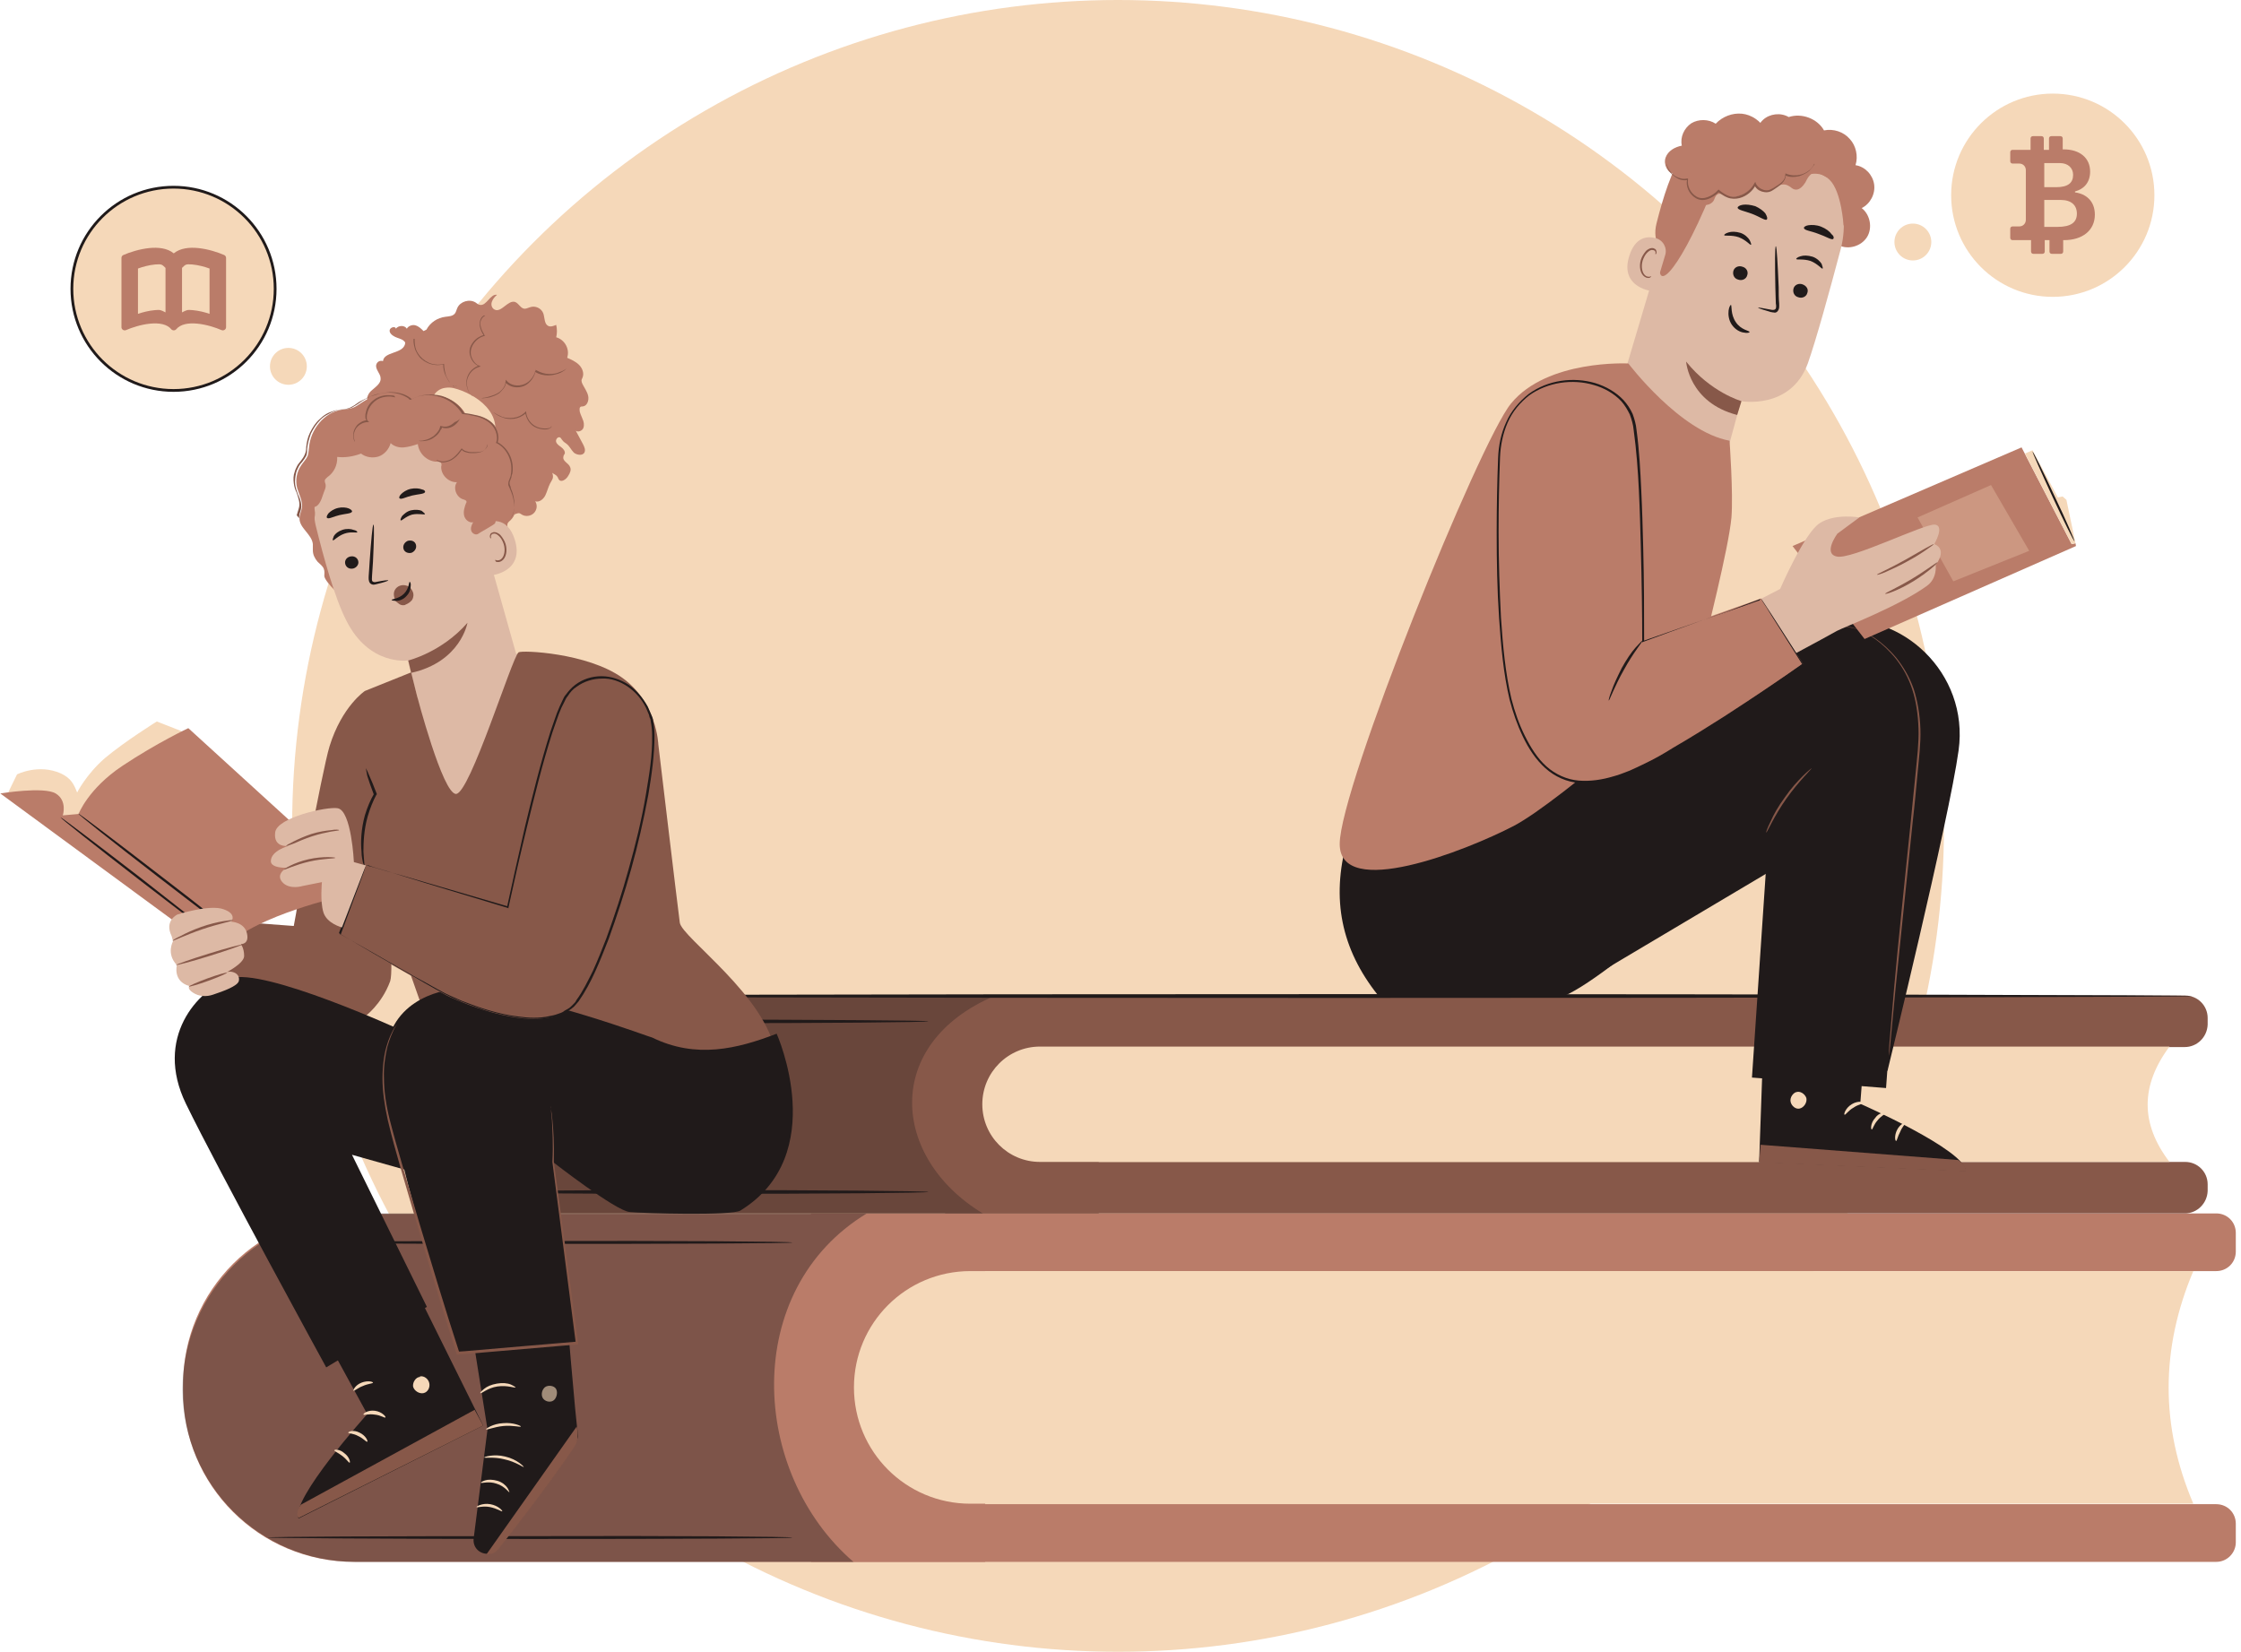 <svg width="407" height="300" viewBox="0 0 407 300" fill="none" xmlns="http://www.w3.org/2000/svg">
<circle cx="203.058" cy="150" r="150" fill="#F5D8B9"/>
<path d="M178.923 283.67H64.272C47.114 283.67 33.248 269.818 33.248 252.676V251.464C33.248 234.322 47.114 220.47 64.272 220.47H178.923V283.67Z" fill="#BA7C69"/>
<path d="M402.504 230.858H147.292V220.383H402.504C404.498 220.383 406.057 221.941 406.057 223.932V227.309C406.057 229.3 404.498 230.858 402.504 230.858Z" fill="#BA7C69"/>
<path d="M402.504 283.67H147.292V273.194H402.504C404.498 273.194 406.057 274.753 406.057 276.744V280.12C406.057 282.025 404.498 283.67 402.504 283.67Z" fill="#BA7C69"/>
<path d="M398.344 273.107H176.236C164.537 273.107 155.091 263.671 155.091 251.983C155.091 240.295 164.537 230.858 176.236 230.858H398.344C392.365 244.97 392.365 259.082 398.344 273.107Z" fill="#F5D8B9"/>
<g opacity="0.4">
<path d="M155.004 283.67H64.532C47.2 283.67 33.161 269.644 33.161 252.329C33.161 234.668 47.46 220.383 65.138 220.383H157.431C134.553 234.235 136.199 267.48 155.004 283.67Z" fill="#201A1A"/>
</g>
<path d="M143.912 279.254C143.912 279.428 122.594 279.514 96.25 279.514C69.905 279.514 48.587 279.341 48.587 279.254C48.587 279.081 69.905 278.995 96.25 278.995C122.508 278.908 143.912 279.081 143.912 279.254Z" fill="#201A1A"/>
<path d="M143.912 225.664C143.912 225.837 122.594 225.923 96.25 225.923C69.905 225.923 48.587 225.75 48.587 225.664C48.587 225.49 69.905 225.404 96.25 225.404C122.508 225.317 143.912 225.49 143.912 225.664Z" fill="#201A1A"/>
<path d="M199.548 220.383H90.27C79.351 220.383 70.512 211.552 70.512 200.644C70.512 189.735 79.351 180.904 90.27 180.904H199.548V220.383Z" fill="#875849"/>
<path d="M396.785 190.168H171.644V180.817H396.872C399.125 180.817 400.945 182.635 400.945 184.886V186.099C400.858 188.349 399.038 190.168 396.785 190.168Z" fill="#875849"/>
<path d="M396.785 220.382H171.644V211.032H396.872C399.125 211.032 400.945 212.85 400.945 215.101V216.313C400.858 218.564 399.038 220.382 396.785 220.382Z" fill="#875849"/>
<path d="M394.012 211.032H188.889C183.083 211.032 178.403 206.357 178.403 200.557C178.403 194.756 183.083 190.081 188.889 190.081H394.012C388.726 197.18 388.726 204.106 394.012 211.032Z" fill="#F5D8B9"/>
<g opacity="0.3">
<path d="M178.49 220.383H90.097C79.264 220.383 70.512 211.639 70.512 200.817C70.512 189.822 79.438 180.904 90.443 180.904H180.569C160.291 189.562 161.764 210.254 178.49 220.383Z" fill="#201A1A"/>
</g>
<path d="M168.611 216.487C168.611 216.66 149.719 216.833 126.407 216.833C103.096 216.833 84.204 216.66 84.204 216.487C84.204 216.314 103.096 216.141 126.407 216.141C149.632 216.141 168.611 216.314 168.611 216.487Z" fill="#201A1A"/>
<path d="M168.611 185.493C168.611 185.666 149.719 185.839 126.407 185.839C103.096 185.839 84.204 185.666 84.204 185.493C84.204 185.32 103.096 185.146 126.407 185.146C149.632 185.233 168.611 185.32 168.611 185.493Z" fill="#201A1A"/>
<path d="M398.172 180.904C398.172 181.077 328.844 181.25 243.225 181.25C157.605 181.25 88.277 181.077 88.277 180.904C88.277 180.731 157.605 180.558 243.225 180.558C328.758 180.558 398.172 180.731 398.172 180.904Z" fill="#201A1A"/>
<path d="M339.416 180.125L337.856 200.47C337.856 200.47 356.921 208.868 357.008 212.677L319.484 211.032L320.611 179.259L339.416 180.125Z" fill="#201A1A"/>
<path d="M326.33 198.305C325.637 198.478 325.03 199.344 325.204 200.123C325.377 200.902 326.157 201.508 326.85 201.335C327.63 201.162 328.237 200.21 328.063 199.431C327.804 198.651 326.85 198.045 326.157 198.392" fill="#F5D8B9"/>
<path d="M319.484 211.118L319.744 207.915L355.621 210.685C355.621 210.685 357.268 211.551 357.008 212.763L319.484 211.118Z" fill="#875849"/>
<path d="M338.463 200.296C338.463 200.47 337.509 200.556 336.643 201.162C335.69 201.682 335.17 202.547 334.996 202.461C334.823 202.374 335.17 201.249 336.296 200.556C337.423 199.863 338.549 200.123 338.463 200.296Z" fill="#F5D8B9"/>
<path d="M342.363 202.201C342.363 202.374 341.583 202.721 340.976 203.5C340.283 204.279 340.11 205.145 339.936 205.145C339.763 205.145 339.676 204.019 340.543 203.067C341.236 202.028 342.363 202.028 342.363 202.201Z" fill="#F5D8B9"/>
<path d="M344.356 207.223C344.183 207.223 344.009 206.27 344.529 205.231C345.049 204.192 345.916 203.846 346.002 203.933C346.089 204.106 345.483 204.625 345.136 205.491C344.616 206.443 344.529 207.223 344.356 207.223Z" fill="#F5D8B9"/>
<path d="M338.376 195.622C338.289 195.795 337.422 195.535 336.383 195.535C335.343 195.535 334.563 195.882 334.389 195.709C334.303 195.535 335.083 194.843 336.296 194.843C337.596 194.843 338.462 195.449 338.376 195.622Z" fill="#F5D8B9"/>
<path d="M333.696 112.942C344.962 111.038 357.701 122.033 355.708 136.318C353.975 148.871 342.795 194.497 342.795 194.497L324.684 185.753L329.797 129.046L333.696 112.942Z" fill="#201A1A"/>
<path d="M286.12 179.26L321.824 158.049L322.517 147.833L286.12 179.26Z" fill="#201A1A"/>
<path d="M284.041 180.904C293.66 176.748 321.218 150.689 321.218 150.689L318.184 195.709L342.536 197.613C342.536 197.613 346.002 148.438 347.909 136.837C349.729 125.236 343.229 113.202 333.523 114.068C323.731 114.933 247.037 144.109 246.517 146.014L244.611 152.854C241.751 163.243 243.571 172.333 250.243 180.731" fill="#201A1A"/>
<path d="M333.523 113.722C333.523 113.722 333.61 113.722 333.783 113.722C333.957 113.722 334.13 113.722 334.477 113.722C335.083 113.722 335.95 113.808 336.99 114.155C339.07 114.761 341.929 116.492 344.443 119.522C345.656 121.081 346.782 122.899 347.562 125.15C348.256 127.314 348.689 129.825 348.776 132.422C348.862 135.019 348.516 137.703 348.256 140.474C347.996 143.244 347.736 146.188 347.389 149.131C346.176 160.992 345.049 171.641 344.269 179.433C343.923 183.329 343.576 186.445 343.403 188.61C343.316 189.649 343.229 190.514 343.143 191.121C343.143 191.38 343.056 191.64 343.056 191.727C343.056 191.553 343.056 191.38 343.056 191.034C343.056 190.428 343.143 189.562 343.229 188.523C343.403 186.359 343.663 183.242 344.009 179.346C344.703 171.554 345.829 160.819 347.042 149.045C347.302 146.101 347.649 143.157 347.909 140.387C348.169 137.617 348.516 134.933 348.429 132.336C348.342 129.738 347.996 127.314 347.302 125.236C346.609 123.072 345.569 121.254 344.356 119.695C341.929 116.665 339.156 114.934 337.163 114.241C334.737 113.549 333.523 113.808 333.523 113.722Z" fill="#875849"/>
<path d="M329.016 139.521C329.103 139.608 326.763 141.772 324.424 145.062C322.17 148.266 320.87 151.296 320.784 151.209C320.697 151.209 320.957 150.43 321.564 149.218C322.084 148.006 322.95 146.448 324.164 144.803C325.29 143.158 326.503 141.859 327.457 140.907C328.323 140.041 329.016 139.521 329.016 139.521Z" fill="#875849"/>
<path d="M333.956 44.547C335.689 45.413 338.029 44.721 339.069 43.076C340.109 41.431 339.675 39.007 338.116 37.794C339.675 37.015 340.629 35.197 340.369 33.466C340.109 31.734 338.722 30.262 336.989 30.003C337.509 28.358 337.076 26.453 335.949 25.241C334.822 23.942 333.003 23.336 331.269 23.683C330.056 21.518 327.196 20.479 324.857 21.259C323.383 20.393 321.39 20.652 320.177 21.778C318.964 22.903 318.617 24.895 319.31 26.453" fill="#BA7C69"/>
<path d="M322.691 24.721L323.557 24.98C331.876 27.924 336.556 36.668 334.303 45.239C332.223 53.117 329.797 61.861 328.323 66.017C325.204 74.502 316.191 72.857 316.191 72.857L313.331 83.332L292.793 75.367L304.059 37.447C306.312 28.357 313.591 22.123 322.691 24.721Z" fill="#DDB9A5"/>
<path d="M316.278 72.857C316.278 72.857 310.732 71.298 306.226 65.671C306.226 65.671 306.746 73.116 315.498 75.367L316.278 72.857Z" fill="#875849"/>
<path d="M328.237 53.204C328.064 53.897 327.284 54.243 326.59 53.983C325.897 53.81 325.551 53.118 325.724 52.425C325.897 51.732 326.677 51.386 327.37 51.646C328.064 51.906 328.497 52.512 328.237 53.204Z" fill="#201A1A"/>
<path d="M331.01 48.789C330.837 48.875 330.143 47.923 328.844 47.403C327.544 46.971 326.33 47.23 326.244 47.057C326.157 46.971 326.417 46.711 327.024 46.538C327.544 46.364 328.324 46.364 329.19 46.624C329.97 46.884 330.577 47.49 330.837 47.923C331.01 48.442 331.097 48.702 331.01 48.789Z" fill="#201A1A"/>
<path d="M317.318 50.001C317.145 50.694 316.365 51.04 315.672 50.78C314.978 50.607 314.632 49.914 314.805 49.222C314.978 48.529 315.758 48.183 316.451 48.443C317.145 48.616 317.578 49.308 317.318 50.001Z" fill="#201A1A"/>
<path d="M318.011 44.461C317.837 44.547 317.144 43.595 315.758 43.075C314.458 42.642 313.245 42.902 313.158 42.729C313.071 42.642 313.331 42.383 313.938 42.209C314.458 42.036 315.238 42.036 316.104 42.296C316.884 42.556 317.491 43.162 317.751 43.595C318.011 44.114 318.097 44.461 318.011 44.461Z" fill="#201A1A"/>
<path d="M319.311 55.888C319.311 55.801 320.177 55.975 321.564 56.234C321.91 56.321 322.257 56.321 322.43 56.148C322.604 55.975 322.604 55.542 322.517 55.109C322.517 54.157 322.43 53.204 322.43 52.165C322.344 48.01 322.344 44.72 322.517 44.72C322.69 44.72 322.864 48.096 323.037 52.165C323.037 53.204 323.037 54.157 323.124 55.109C323.124 55.542 323.21 56.061 322.864 56.494C322.69 56.754 322.344 56.84 322.17 56.754C321.91 56.754 321.737 56.667 321.564 56.667C320.09 56.234 319.311 55.975 319.311 55.888Z" fill="#201A1A"/>
<path d="M320.87 39.872C320.61 40.131 319.57 39.352 318.184 38.833C316.797 38.313 315.584 38.14 315.584 37.707C315.584 37.534 315.931 37.274 316.537 37.188C317.144 37.101 317.924 37.188 318.79 37.447C319.57 37.794 320.264 38.313 320.61 38.746C320.957 39.352 321.044 39.698 320.87 39.872Z" fill="#201A1A"/>
<path d="M332.917 43.421C332.57 43.594 331.53 42.902 330.23 42.469C328.93 41.949 327.717 41.863 327.63 41.43C327.544 41.257 327.89 40.997 328.41 40.91C329.017 40.824 329.884 40.824 330.75 41.17C331.617 41.516 332.31 42.036 332.657 42.555C333.09 42.902 333.09 43.248 332.917 43.421Z" fill="#201A1A"/>
<path d="M334.823 40.997C334.823 40.997 334.476 34.85 332.31 32.686C329.71 30.089 327.197 33.032 324.51 31.128C321.824 29.223 319.311 26.712 315.498 28.011C311.251 29.396 312.205 31.647 310.645 35.37C304.405 50.434 300.072 53.81 301.805 46.278C301.979 45.413 299.986 44.027 300.852 40.564C301.979 36.062 303.625 30.695 305.705 28.011C307.438 25.673 309.518 24.461 312.898 23.336C318.184 21.691 323.99 23.595 327.803 25.413C331.616 27.318 337.596 34.417 334.823 40.997Z" fill="#BA7C69"/>
<path d="M302.412 46.365C302.845 45.066 302.065 43.595 300.679 43.248C299.032 42.815 296.953 43.162 295.913 46.452C294.006 52.339 300.332 53.031 300.419 52.858C300.506 52.685 301.719 48.789 302.412 46.365Z" fill="#DDB9A5"/>
<path d="M299.899 50.174C299.899 50.174 299.812 50.174 299.552 50.261C299.379 50.261 299.032 50.261 298.772 50.001C298.252 49.568 297.992 48.443 298.339 47.317C298.512 46.798 298.772 46.279 299.119 45.932C299.466 45.586 299.812 45.326 300.159 45.413C300.506 45.413 300.679 45.672 300.679 45.846C300.679 46.019 300.592 46.105 300.679 46.192C300.679 46.192 300.852 46.105 300.852 45.846C300.852 45.759 300.852 45.586 300.766 45.413C300.679 45.239 300.506 45.153 300.246 45.066C299.812 44.98 299.206 45.239 298.859 45.672C298.512 46.105 298.166 46.625 297.992 47.231C297.646 48.443 297.906 49.742 298.686 50.261C299.032 50.521 299.466 50.521 299.639 50.434C299.812 50.347 299.899 50.174 299.899 50.174Z" fill="#875849"/>
<path d="M306.572 35.024C307.178 35.803 307.785 36.582 308.652 37.015C309.518 37.448 310.732 37.275 311.251 36.409C311.425 36.063 311.511 35.543 311.945 35.283C312.378 35.024 312.985 35.37 313.418 35.543C315.065 36.322 317.664 35.11 318.704 33.639C318.878 34.418 319.831 34.937 320.611 34.764C321.391 34.591 321.737 34.418 322.431 33.985C323.124 33.552 324.077 33.292 324.77 33.725C325.204 33.898 325.464 34.331 325.984 34.418C326.764 34.591 327.457 33.812 327.89 33.119C328.237 32.426 328.67 31.561 329.45 31.388C330.23 31.215 330.923 31.734 331.53 32.08C332.223 32.426 333.176 32.6 333.61 31.994C333.87 31.647 333.783 31.215 333.696 30.868C333.263 29.137 331.53 27.751 329.71 27.838C329.797 25.674 328.497 23.596 326.59 22.643C324.684 21.691 322.171 22.124 320.611 23.509C319.744 21.951 318.098 20.825 316.364 20.652C314.631 20.479 312.811 21.172 311.598 22.47C310.298 21.605 308.478 21.605 307.178 22.384C305.879 23.25 305.099 24.894 305.445 26.453C304.145 26.712 302.932 27.405 302.499 28.617C302.066 29.829 302.845 31.474 304.059 31.561C303.279 32.34 303.192 33.725 303.885 34.591C304.579 35.457 306.052 35.543 306.919 34.937" fill="#BA7C69"/>
<path d="M329.537 29.743C329.537 29.743 329.537 29.743 329.537 29.83C329.537 29.916 329.45 30.003 329.364 30.09C329.19 30.349 328.93 30.695 328.584 31.042C328.15 31.388 327.544 31.734 326.764 31.994C325.984 32.167 325.031 32.254 324.164 31.821L324.337 31.734C324.337 32.34 324.077 32.86 323.644 33.293C323.211 33.726 322.691 34.072 322.171 34.418C321.911 34.591 321.651 34.765 321.304 34.851C320.958 34.938 320.611 34.938 320.264 34.851C319.571 34.678 318.878 34.245 318.618 33.553H318.878C318.358 34.678 317.231 35.63 315.931 35.977C315.238 36.15 314.458 36.15 313.765 35.89C313.072 35.63 312.552 35.197 312.032 34.851H312.205C311.599 35.457 310.905 35.89 310.212 36.15C309.432 36.41 308.652 36.41 307.959 35.977C306.659 35.197 306.139 33.726 306.399 32.6L306.486 32.687C305.706 32.86 304.926 32.6 304.406 32.254C303.886 31.908 303.452 31.475 303.193 31.128C302.933 30.782 302.846 30.436 302.759 30.176C302.759 29.916 302.673 29.83 302.759 29.83C302.759 29.83 302.759 30.349 303.279 31.042C303.539 31.388 303.886 31.821 304.406 32.081C304.926 32.34 305.619 32.6 306.399 32.427H306.572V32.6C306.399 33.639 306.919 35.024 308.132 35.717C308.739 36.063 309.432 36.063 310.125 35.803C310.819 35.544 311.512 35.111 312.032 34.505L312.118 34.418L312.205 34.505C312.725 34.938 313.245 35.284 313.852 35.544C314.458 35.803 315.152 35.803 315.845 35.544C317.058 35.197 318.098 34.332 318.618 33.293L318.791 33.033L318.878 33.293C319.138 33.899 319.745 34.332 320.351 34.505C320.698 34.591 320.958 34.591 321.304 34.505C321.564 34.418 321.824 34.245 322.171 34.072C322.691 33.726 323.211 33.466 323.644 33.033C324.077 32.6 324.251 32.167 324.251 31.648V31.475L324.424 31.561C325.291 31.908 326.244 31.908 326.937 31.734C327.717 31.561 328.237 31.215 328.67 30.869C329.277 30.349 329.45 29.743 329.537 29.743Z" fill="#875849"/>
<path d="M317.751 60.304C317.751 60.044 316.191 59.958 315.238 58.486C314.284 57.101 314.544 55.456 314.371 55.369C314.284 55.369 314.024 55.715 313.938 56.408C313.851 57.101 313.938 58.14 314.544 59.005C315.151 59.871 316.017 60.304 316.624 60.391C317.404 60.564 317.751 60.391 317.751 60.304Z" fill="#201A1A"/>
<path d="M295.74 66.018C295.74 66.018 281.007 65.238 274.421 73.29C268.615 80.389 243.311 143.07 243.311 153.286C243.311 163.502 266.102 154.585 274.941 149.996C283.781 145.321 308.479 123.071 308.479 123.071C308.479 123.071 308.912 120.387 309.345 118.05C309.778 115.712 313.938 99.696 314.458 93.982C314.805 89.566 314.111 80.043 314.111 80.043C305.099 78.398 295.74 66.018 295.74 66.018Z" fill="#BA7C69"/>
<path d="M377.027 99.176L376.94 98.657L376.247 98.83L367.147 81.255L325.551 99.176L338.636 116.058L377.027 99.176Z" fill="#BA7C69"/>
<g opacity="0.3">
<path d="M354.754 105.583L348.255 93.982L361.6 88.095L368.533 100.042L354.754 105.583Z" fill="#F5D8B9"/>
</g>
<path d="M315.758 110.864L323.297 106.968C323.297 106.968 327.717 96.752 330.49 95.02C333.263 93.202 337.683 93.981 337.683 93.981L333.696 96.925C333.696 96.925 331.01 100.561 333.61 101.081C336.209 101.687 349.468 95.107 351.375 95.28C353.281 95.453 351.288 98.83 351.288 98.83C351.288 98.83 353.801 99.522 351.548 102.639C351.548 102.639 351.895 105.063 349.902 106.448C344.875 110.085 334.736 113.98 333.61 114.586C332.136 115.452 320.004 121.945 320.004 121.945L315.758 110.864Z" fill="#DDB9A5"/>
<path d="M351.201 98.829C351.201 98.916 350.682 99.262 349.815 99.868C348.948 100.474 347.735 101.253 346.262 102.033C344.875 102.812 343.489 103.418 342.536 103.851C341.582 104.284 340.889 104.457 340.889 104.37C340.802 104.284 343.229 103.245 346.002 101.686C348.862 100.041 351.115 98.743 351.201 98.829Z" fill="#875849"/>
<path d="M351.895 102.12C351.982 102.206 350.162 103.938 347.476 105.583C344.789 107.228 342.449 108.007 342.363 107.834C342.276 107.747 344.616 106.708 347.216 105.15C349.815 103.591 351.809 102.033 351.895 102.12Z" fill="#875849"/>
<path d="M367.754 82.38L369.14 81.774L373.733 90.345L374.6 90.172L375.293 90.778L376.94 98.657L376.247 98.83L367.754 82.38Z" fill="#F5D8B9"/>
<path d="M376.766 98.31C376.679 98.397 374.86 94.76 372.78 90.258C370.7 85.757 369.053 82.034 369.14 82.034C369.227 81.947 371.047 85.583 373.126 90.085C375.293 94.587 376.853 98.31 376.766 98.31Z" fill="#201A1A"/>
<path d="M319.831 108.699L298.339 116.318C298.339 116.318 298.426 87.575 296.779 77.013C294.96 65.931 272.601 64.978 272.168 83.506C272.168 85.324 270.955 117.011 275.028 129.304C279.188 141.598 285.254 143.676 294.093 140.819C302.932 138.049 327.457 120.56 327.457 120.56L319.831 108.699Z" fill="#BA7C69"/>
<path d="M319.831 108.699C319.831 108.699 320.004 108.959 320.351 109.479C320.697 109.998 321.217 110.777 321.824 111.73C323.124 113.721 325.03 116.751 327.543 120.647L327.63 120.733L327.543 120.82C323.73 123.504 318.964 126.794 313.331 130.517C310.471 132.335 307.438 134.239 304.145 136.231C302.499 137.183 300.766 138.135 298.946 139.088C298.079 139.607 297.126 139.953 296.173 140.386C295.219 140.733 294.266 141.165 293.226 141.425C291.233 142.031 288.98 142.377 286.813 142.204C284.56 142.031 282.394 141.079 280.661 139.52C278.927 137.962 277.627 135.971 276.588 133.806C275.548 131.642 274.768 129.391 274.161 127.054C273.035 122.292 272.601 117.27 272.255 112.249C271.908 107.141 271.821 101.947 271.821 96.665C271.821 92.077 271.908 87.575 272.081 83.16C272.168 80.909 272.601 78.744 273.554 76.666C274.421 74.675 275.894 72.944 277.627 71.558C281.181 68.961 285.773 68.442 289.673 69.567C291.666 70.173 293.486 71.212 294.873 72.684C295.566 73.463 296.086 74.242 296.519 75.195C296.866 76.147 297.126 77.099 297.213 78.052C297.732 81.861 297.906 85.497 298.079 89.047C298.252 92.596 298.339 95.973 298.426 99.176C298.599 105.669 298.599 111.47 298.599 116.491L298.426 116.405C305.272 113.981 310.645 112.162 314.371 110.864C316.191 110.258 317.578 109.738 318.531 109.392C318.964 109.219 319.311 109.132 319.571 109.046C319.657 108.786 319.831 108.699 319.831 108.699C319.831 108.699 319.744 108.786 319.484 108.873C319.224 108.959 318.877 109.132 318.357 109.305C317.404 109.652 316.018 110.171 314.198 110.864C310.558 112.162 305.185 114.067 298.426 116.578L298.252 116.664V116.491C298.252 111.47 298.166 105.669 297.992 99.176C297.906 95.973 297.819 92.596 297.646 89.047C297.473 85.497 297.213 81.861 296.693 78.052C296.606 77.099 296.346 76.234 295.999 75.281C295.566 74.415 295.133 73.636 294.439 72.857C293.14 71.472 291.32 70.433 289.413 69.913C285.6 68.788 281.094 69.394 277.714 71.818C276.068 73.117 274.681 74.762 273.814 76.753C272.948 78.744 272.515 80.909 272.428 83.073C272.255 87.488 272.168 91.99 272.168 96.579C272.168 101.86 272.341 107.055 272.601 112.162C272.948 117.27 273.381 122.205 274.508 126.967C275.114 129.305 275.894 131.555 276.934 133.633C277.974 135.711 279.187 137.702 280.834 139.174C282.48 140.646 284.56 141.598 286.727 141.771C288.893 141.945 291.06 141.598 293.053 140.992C294.093 140.733 295.046 140.3 295.999 139.953C296.953 139.52 297.906 139.088 298.772 138.655C300.592 137.789 302.239 136.837 303.885 135.798C307.178 133.893 310.211 131.988 313.071 130.17C318.704 126.534 323.557 123.244 327.37 120.56V120.733C324.944 116.838 323.037 113.894 321.737 111.816C321.131 110.777 320.611 109.998 320.264 109.479C319.917 108.959 319.831 108.699 319.831 108.699Z" fill="#201A1A"/>
<path d="M292.187 127.227C292.1 127.227 292.273 126.534 292.707 125.408C293.053 124.37 293.747 122.898 294.526 121.339C295.393 119.781 296.26 118.482 297.04 117.617C297.82 116.751 298.34 116.231 298.34 116.318C298.426 116.405 296.606 118.569 294.96 121.599C293.227 124.629 292.273 127.313 292.187 127.227Z" fill="#201A1A"/>
<path d="M77.445 59.871C78.138 58.573 79.438 57.707 80.911 57.534C81.517 57.447 82.124 57.447 82.557 57.014C82.817 56.755 82.904 56.235 83.077 55.889C83.597 54.764 85.244 54.244 86.37 54.937C86.63 55.11 86.89 55.37 87.15 55.37C88.364 55.629 89.057 53.292 90.27 53.551C89.837 53.898 89.49 54.331 89.317 54.85C89.144 55.37 89.317 55.976 89.837 56.235C91.05 56.841 92.263 54.417 93.563 54.85C94.256 55.11 94.603 56.149 95.383 56.062C95.643 56.062 95.903 55.889 96.25 55.802C97.203 55.456 98.329 55.976 98.676 56.928C98.936 57.707 98.849 58.833 99.543 59.179C99.976 59.439 100.583 59.179 101.016 59.006C101.189 59.785 101.189 60.564 101.016 61.257C102.576 61.69 103.529 63.421 103.009 64.98C103.789 65.326 104.569 65.672 105.176 66.278C105.782 66.884 106.129 67.837 105.782 68.616C105.695 68.789 105.609 68.962 105.609 69.135C105.609 69.308 105.695 69.568 105.782 69.741C106.129 70.434 106.649 71.126 106.822 71.906C106.995 72.685 106.649 73.724 105.869 73.81C105.695 73.81 105.436 73.81 105.349 73.983C105.262 74.07 105.262 74.243 105.262 74.416C105.262 75.022 105.609 75.542 105.782 76.061C106.042 76.581 106.129 77.187 105.955 77.706C105.782 78.226 105.002 78.572 104.569 78.226C105.002 79.005 105.436 79.871 105.869 80.65C106.129 81.169 106.389 81.689 106.129 82.208C105.782 82.814 104.742 82.641 104.222 82.208C103.702 81.689 103.442 80.996 102.836 80.563C102.576 80.39 102.316 80.217 102.142 79.957C101.969 79.784 101.882 79.524 101.709 79.438C101.276 79.264 100.843 79.871 101.016 80.303C101.189 80.736 101.622 80.996 101.969 81.256C102.316 81.515 102.662 81.948 102.576 82.381C102.489 82.554 102.316 82.728 102.316 82.987C102.142 83.766 103.269 84.113 103.529 84.805C103.789 85.325 103.529 85.931 103.182 86.45C102.836 87.056 101.969 87.662 101.536 87.143C101.363 86.97 101.363 86.71 101.189 86.537C101.016 86.277 100.756 86.191 100.496 86.017C99.889 85.671 99.369 85.152 99.023 84.546C99.803 85.065 100.583 85.844 100.409 86.797C100.323 87.143 100.063 87.489 99.889 87.835C99.543 88.528 99.369 89.307 99.023 90C98.676 90.692 97.896 91.299 97.203 91.039C97.636 91.731 97.549 92.597 96.943 93.203C96.423 93.723 95.47 93.896 94.776 93.463C94.603 93.376 94.43 93.203 94.256 93.203C93.996 93.203 93.823 93.29 93.563 93.376C92.35 93.982 90.79 93.723 89.663 92.857C89.837 92.684 90.097 92.597 90.27 92.424C88.883 92.597 87.497 92.77 86.197 92.337C84.897 91.905 83.857 90.606 84.117 89.221C84.204 88.615 84.551 88.009 84.204 87.489C83.944 87.143 83.511 87.143 83.077 87.056C81.344 86.883 79.698 86.797 77.964 86.623C77.098 86.537 76.231 86.45 75.625 86.017C74.931 85.498 74.671 84.459 75.191 83.853C74.671 83.247 73.891 82.728 73.112 82.554C72.245 82.295 71.292 82.295 70.338 82.121C69.472 81.862 68.519 81.342 68.345 80.39C68.172 79.438 69.212 78.485 69.992 78.918C69.472 77.62 67.045 78.139 66.525 76.84C66.092 75.801 67.305 74.849 67.825 73.81C67.565 73.464 67.132 73.291 66.872 73.031C66.352 72.338 66.959 71.299 67.652 70.78C68.345 70.174 69.212 69.568 69.125 68.702C69.125 67.837 68.085 67.057 68.345 66.192C68.519 65.672 69.038 65.412 69.558 65.585C69.732 63.854 73.025 64.287 73.545 62.555C73.545 62.382 73.632 62.296 73.545 62.122C73.458 62.036 73.371 61.949 73.285 61.863C72.852 61.516 72.245 61.43 71.725 61.17C71.205 60.91 70.685 60.477 70.772 59.958C70.858 59.439 71.812 59.179 71.898 59.698C72.332 59.092 73.458 59.006 73.891 59.698C74.151 59.179 74.931 58.919 75.451 59.092C76.058 59.265 76.491 59.698 76.924 60.131" fill="#BA7C69"/>
<path d="M89.317 75.282C88.191 73.204 86.024 71.819 83.858 70.953C82.904 70.607 81.951 70.261 80.911 70.434C79.958 70.52 78.918 71.213 78.658 72.165L79.265 73.724C79.785 76.321 82.385 77.879 83.944 79.957C84.638 80.909 85.331 82.035 86.458 82.121C87.064 82.208 87.671 81.948 88.191 81.602C90.184 80.303 90.444 77.36 89.317 75.282Z" fill="#F5D8B9"/>
<path d="M92.957 86.883C93.823 84.545 92.697 81.688 90.53 80.476C91.137 79.004 90.27 77.36 88.971 76.494C87.671 75.628 86.111 75.368 84.551 75.195C82.731 71.992 78.225 70.78 75.018 72.598C72.419 70.52 68.519 71.299 65.832 73.031C65.139 73.464 64.532 73.983 63.753 74.156C63.146 74.329 62.626 74.329 62.019 74.416C58.813 74.935 56.386 78.052 56.127 81.255C56.04 81.775 56.04 82.294 55.867 82.814C55.607 83.42 55.087 83.939 54.74 84.459C53.873 85.671 53.613 87.229 53.96 88.614C54.307 89.826 55 90.952 54.827 92.251C54.74 92.857 54.393 93.463 54.393 94.069C54.307 95.887 56.647 97.012 56.82 98.83C56.82 99.177 56.82 99.61 56.82 99.956C56.82 100.735 57.166 101.428 57.686 102.034C58.12 102.467 58.64 102.813 58.813 103.332C58.986 103.765 58.9 104.198 58.9 104.631C58.986 105.67 62.366 108.96 63.406 109.219L89.751 101.514C91.657 100.475 92.697 98.224 92.264 96.147C92.177 95.8 92.09 95.454 92.177 95.108C92.264 94.848 92.524 94.675 92.784 94.415C94.17 93.03 93.737 90.606 92.957 88.788C92.87 88.528 92.697 88.268 92.697 88.008C92.61 87.662 92.784 87.316 92.957 86.883Z" fill="#BA7C69"/>
<path d="M85.418 89.221C84.118 84.546 79.525 80.13 74.239 79.264C70.859 78.745 68.606 79.351 67.046 79.697C63.493 80.303 61.24 82.901 61.24 82.901C59.853 83.68 56.04 90.173 57.34 95.454C58.813 101.428 60.807 108.614 62.886 112.683C67.046 120.994 74.066 119.955 74.066 119.955L75.799 126.622L78.918 154.759L98.504 119.349L93.737 118.743L85.418 89.221Z" fill="#DDB9A5"/>
<path d="M74.932 107.401C74.758 106.968 74.412 106.622 74.065 106.449C73.285 106.103 72.418 106.276 71.899 106.882C71.379 107.488 71.465 108.267 71.812 109.133C72.332 109.566 72.678 109.999 73.372 109.912C73.458 109.912 73.545 109.912 73.632 109.825C74.065 109.652 74.498 109.393 74.845 108.96C75.105 108.527 75.192 107.921 74.932 107.401Z" fill="#875849"/>
<path d="M62.713 102.467C62.886 103.073 63.493 103.419 64.186 103.246C64.793 103.073 65.226 102.467 65.053 101.861C64.88 101.255 64.273 100.909 63.58 101.082C62.886 101.255 62.54 101.861 62.713 102.467Z" fill="#201A1A"/>
<path d="M60.46 98.138C60.633 98.225 61.326 97.359 62.54 96.926C63.753 96.493 64.793 96.839 64.879 96.666C64.966 96.58 64.706 96.32 64.186 96.233C63.753 96.06 62.973 95.974 62.193 96.233C61.413 96.493 60.893 96.926 60.633 97.359C60.46 97.792 60.373 98.051 60.46 98.138Z" fill="#201A1A"/>
<path d="M70.512 105.411C70.512 105.324 69.732 105.411 68.432 105.67C68.085 105.757 67.825 105.757 67.652 105.584C67.479 105.411 67.566 104.978 67.566 104.631C67.652 103.766 67.652 102.9 67.739 102.034C67.912 98.311 67.999 95.281 67.825 95.281C67.652 95.281 67.392 98.311 67.132 102.034C67.046 102.986 67.046 103.852 66.959 104.631C66.959 104.978 66.872 105.497 67.219 105.93C67.392 106.103 67.652 106.19 67.825 106.19C68.085 106.19 68.259 106.103 68.345 106.103C69.819 105.757 70.512 105.497 70.512 105.411Z" fill="#201A1A"/>
<path d="M74.152 119.955C74.152 119.955 80.219 118.483 84.898 113.115C84.898 113.115 83.685 120.214 74.672 122.206L74.152 119.955Z" fill="#875849"/>
<path d="M59.42 94.069C59.68 94.329 60.546 93.809 61.673 93.549C62.799 93.29 63.753 93.29 63.926 92.943C64.013 92.77 63.753 92.51 63.319 92.337C62.886 92.164 62.106 92.078 61.413 92.251C60.633 92.424 60.026 92.857 59.68 93.203C59.333 93.636 59.246 93.982 59.42 94.069Z" fill="#201A1A"/>
<path d="M75.538 98.917C75.711 99.523 75.365 100.129 74.758 100.389C74.151 100.562 73.458 100.302 73.285 99.696C73.112 99.09 73.458 98.484 74.065 98.225C74.758 98.051 75.365 98.311 75.538 98.917Z" fill="#201A1A"/>
<path d="M77.185 93.376C77.098 93.549 76.058 93.203 74.845 93.462C73.632 93.809 72.938 94.674 72.765 94.501C72.678 94.415 72.765 94.155 73.025 93.722C73.371 93.376 73.891 92.856 74.671 92.683C75.451 92.51 76.145 92.597 76.578 92.77C77.011 93.116 77.185 93.289 77.185 93.376Z" fill="#201A1A"/>
<path d="M77.184 89.394C77.011 89.74 75.971 89.74 74.845 90C73.718 90.26 72.852 90.779 72.591 90.519C72.418 90.433 72.505 90.086 72.852 89.74C73.198 89.394 73.805 88.961 74.585 88.788C75.365 88.615 76.145 88.701 76.578 88.874C77.098 88.961 77.271 89.221 77.184 89.394Z" fill="#201A1A"/>
<path d="M86.631 97.965C86.457 97.272 86.718 95.541 87.324 95.281C88.971 94.502 92.09 93.636 93.477 97.965C95.383 103.939 89.057 104.631 88.971 104.458C88.884 104.285 87.324 100.216 86.631 97.965Z" fill="#DDB9A5"/>
<path d="M89.924 101.687C89.924 101.687 90.011 101.687 90.271 101.774C90.444 101.774 90.791 101.774 91.05 101.514C91.57 101.081 91.831 99.956 91.484 98.83C91.311 98.311 91.05 97.791 90.704 97.445C90.357 97.099 90.011 96.839 89.664 96.926C89.317 96.926 89.144 97.186 89.144 97.445C89.144 97.618 89.231 97.705 89.144 97.791C89.144 97.791 88.971 97.705 88.971 97.445C88.971 97.359 88.971 97.186 89.057 97.012C89.144 96.839 89.317 96.753 89.577 96.666C90.011 96.579 90.617 96.839 90.964 97.272C91.311 97.705 91.657 98.224 91.831 98.83C92.177 100.042 91.917 101.341 91.137 101.861C90.791 102.12 90.357 102.12 90.097 102.034C89.924 101.861 89.924 101.687 89.924 101.687Z" fill="#875849"/>
<path d="M56.126 95.887C57.08 94.761 57.513 93.463 56.993 92.077C57.86 92.077 58.38 90.779 58.64 89.913C58.9 89.047 59.333 88.528 59.073 87.749C58.986 87.575 58.986 87.402 58.986 87.229C59.073 86.969 59.333 86.796 59.506 86.623C60.633 85.844 61.326 84.459 61.239 82.987C62.713 83.16 64.186 82.9 65.572 82.381C66.439 83.073 67.739 83.247 68.779 82.9C69.819 82.554 70.685 81.515 70.945 80.476C71.552 81.082 72.505 81.342 73.372 81.255C74.238 81.169 75.105 80.909 75.885 80.649C76.058 82.381 77.618 83.853 79.351 83.853C79.611 83.853 79.871 83.853 80.044 84.026C80.218 84.199 80.218 84.459 80.131 84.718C80.044 86.277 81.518 87.662 82.991 87.575C82.211 88.614 82.904 90.346 84.118 90.692C84.377 90.779 84.724 90.865 84.724 91.125C84.724 91.212 84.724 91.298 84.637 91.385C84.377 92.077 84.118 92.857 84.291 93.636C84.464 94.415 85.244 95.021 85.937 94.848C85.677 95.281 85.417 95.887 85.591 96.406C85.764 96.926 86.457 97.272 86.891 96.926C87.064 96.752 89.837 95.281 89.924 95.021C90.877 92.164 88.017 90.346 86.891 87.575C85.851 84.805 83.944 82.381 81.778 80.303C80.824 79.437 79.871 78.658 78.745 78.052C77.445 77.359 76.058 77.013 74.672 76.667C72.852 76.234 71.032 75.715 69.125 75.888C65.659 76.147 62.713 78.312 60.113 80.649C59.16 81.515 58.206 82.468 57.513 83.593C56.646 84.892 56.213 86.45 55.866 88.008C55.433 90.259 55.173 92.597 55.606 94.761" fill="#BA7C69"/>
<path d="M54.307 94.156C54.307 94.156 54.307 93.896 54.394 93.376C54.48 93.117 54.567 92.857 54.654 92.511C54.74 92.164 54.74 91.731 54.654 91.299C54.567 90.866 54.394 90.346 54.133 89.827C53.96 89.307 53.7 88.701 53.614 88.009C53.527 87.316 53.614 86.623 53.787 85.844C53.873 85.498 54.047 85.152 54.22 84.805C54.394 84.459 54.654 84.113 54.913 83.853C55.173 83.507 55.433 83.16 55.607 82.814C55.78 82.381 55.78 81.948 55.78 81.515C55.867 80.563 56.127 79.697 56.473 78.745C56.907 77.879 57.427 77.013 58.206 76.234C58.553 75.888 58.986 75.542 59.506 75.282C59.94 75.022 60.46 74.763 60.98 74.589C61.24 74.503 61.5 74.416 61.846 74.416C62.106 74.416 62.366 74.33 62.713 74.33C63.233 74.243 63.839 74.156 64.273 73.81C64.793 73.55 65.226 73.204 65.746 72.858C66.266 72.511 66.786 72.252 67.306 71.992C67.826 71.732 68.432 71.559 69.039 71.473C69.646 71.299 70.252 71.299 70.859 71.213C72.072 71.213 73.459 71.473 74.499 72.252C74.585 72.338 74.672 72.425 74.845 72.511H74.758C76.405 71.559 78.485 71.473 80.218 71.906C81.951 72.425 83.511 73.55 84.378 75.109L84.291 75.022C85.158 75.109 85.938 75.282 86.718 75.455C87.498 75.628 88.277 75.975 88.884 76.407C89.491 76.84 90.011 77.533 90.271 78.225C90.531 78.918 90.617 79.697 90.357 80.39V80.303C91.484 80.909 92.264 81.862 92.697 82.901C93.13 83.939 93.217 85.065 93.044 86.017C92.957 86.277 92.87 86.537 92.87 86.71C92.784 86.97 92.697 87.143 92.61 87.403C92.524 87.662 92.524 87.835 92.61 88.095C92.697 88.268 92.784 88.528 92.784 88.701C93.13 89.48 93.304 90.26 93.39 90.952C93.477 91.645 93.477 92.337 93.304 92.857C93.13 93.376 92.957 93.809 92.697 94.156C92.437 94.415 92.177 94.588 92.09 94.761C92.004 94.935 91.917 95.021 91.917 95.021C91.917 95.021 91.917 94.935 92.09 94.761C92.177 94.588 92.437 94.415 92.697 94.156C92.957 93.896 93.13 93.463 93.304 92.943C93.477 92.424 93.477 91.731 93.304 91.039C93.217 90.346 92.957 89.567 92.61 88.788C92.524 88.615 92.437 88.355 92.35 88.182C92.264 87.922 92.35 87.749 92.35 87.489C92.437 87.229 92.524 87.056 92.61 86.796C92.697 86.537 92.784 86.364 92.784 86.104C92.957 85.152 92.87 84.026 92.437 82.987C92.004 81.948 91.224 80.996 90.184 80.477H90.097V80.39C90.357 79.784 90.271 79.005 90.011 78.312C89.751 77.62 89.231 77.013 88.624 76.581C88.017 76.148 87.237 75.801 86.457 75.628C85.678 75.455 84.898 75.282 84.031 75.195H83.944C83.078 73.724 81.605 72.598 79.871 72.079C78.138 71.559 76.145 71.646 74.585 72.598H74.499H74.412C74.325 72.511 74.239 72.425 74.152 72.338C73.112 71.646 71.899 71.299 70.599 71.299C69.992 71.299 69.386 71.386 68.779 71.559C68.172 71.732 67.652 71.906 67.046 72.079C66.526 72.338 66.006 72.598 65.486 72.858C64.966 73.118 64.533 73.55 64.013 73.81C63.753 73.983 63.493 74.07 63.233 74.156C62.973 74.243 62.626 74.33 62.366 74.33C62.106 74.33 61.846 74.416 61.5 74.416C61.24 74.503 60.98 74.503 60.72 74.589C60.2 74.763 59.68 74.936 59.246 75.195C58.813 75.455 58.38 75.801 58.033 76.148C57.253 76.84 56.733 77.706 56.3 78.572C55.867 79.438 55.693 80.39 55.607 81.256C55.607 81.689 55.52 82.208 55.347 82.554C55.173 82.987 54.913 83.334 54.654 83.68C54.394 84.026 54.133 84.286 53.96 84.632C53.787 84.978 53.614 85.325 53.527 85.671C53.267 86.364 53.267 87.056 53.354 87.749C53.44 88.442 53.614 88.961 53.873 89.48C54.047 90 54.22 90.519 54.307 90.952C54.394 91.385 54.394 91.818 54.307 92.164C54.22 92.511 54.133 92.77 54.047 93.03C53.96 93.29 53.96 93.463 53.873 93.549C54.307 94.069 54.307 94.156 54.307 94.156Z" fill="#875849"/>
<path d="M71.812 72.165C71.812 72.165 71.639 72.165 71.292 72.079C70.946 71.992 70.426 71.992 69.906 72.079C69.299 72.165 68.606 72.425 67.999 72.944C67.393 73.464 66.873 74.243 66.699 75.109C66.613 75.368 66.613 75.628 66.613 75.888C66.613 76.147 66.699 76.407 66.873 76.494L67.046 76.667H66.786C66.093 76.667 65.4 77.013 64.966 77.446C64.533 77.879 64.36 78.398 64.273 78.831C64.186 79.264 64.273 79.611 64.36 79.87C64.446 80.13 64.446 80.217 64.446 80.217C64.446 80.217 64.446 80.217 64.36 80.13C64.36 80.043 64.273 79.957 64.273 79.87C64.186 79.611 64.1 79.264 64.186 78.745C64.186 78.312 64.446 77.706 64.88 77.186C65.313 76.754 66.006 76.321 66.786 76.321L66.699 76.494C66.439 76.321 66.353 75.974 66.353 75.715C66.353 75.455 66.353 75.195 66.439 74.936C66.613 73.983 67.133 73.204 67.826 72.684C68.433 72.165 69.213 71.905 69.819 71.819C70.426 71.732 70.946 71.819 71.292 71.819C71.466 71.819 71.552 71.905 71.639 71.905C71.726 72.165 71.812 72.165 71.812 72.165Z" fill="#875849"/>
<path d="M83.598 75.975C83.598 75.975 83.598 76.061 83.425 76.234C83.338 76.407 83.165 76.667 82.905 76.927C82.645 77.187 82.298 77.446 81.865 77.62C81.431 77.793 80.825 77.879 80.218 77.62L80.305 77.533C80.305 77.62 80.218 77.706 80.218 77.793C80.218 77.879 80.132 77.966 80.045 78.052C79.785 78.659 79.352 79.091 78.832 79.438C78.398 79.784 77.878 79.957 77.445 80.044C77.012 80.13 76.665 80.13 76.405 80.13C76.145 80.13 76.059 80.044 76.059 80.044C76.059 80.044 76.579 80.13 77.359 79.871C77.792 79.784 78.225 79.524 78.658 79.264C79.092 78.918 79.525 78.485 79.785 77.966C79.785 77.879 79.872 77.793 79.872 77.706C79.872 77.62 79.958 77.533 79.958 77.446V77.36H80.045C80.565 77.533 81.085 77.533 81.518 77.36C81.951 77.187 82.298 76.927 82.558 76.667C83.338 76.407 83.598 75.975 83.598 75.975Z" fill="#875849"/>
<path d="M88.451 80.564C88.451 80.564 88.451 80.564 88.451 80.65C88.451 80.737 88.451 80.823 88.451 80.996C88.364 81.256 88.104 81.689 87.671 81.949C87.237 82.208 86.544 82.295 85.937 82.295C85.591 82.295 85.244 82.295 84.897 82.208C84.551 82.122 84.118 82.035 83.858 81.689L83.771 81.602H83.944C83.511 82.208 83.078 82.814 82.471 83.247C81.951 83.68 81.344 83.853 80.825 83.94C80.305 84.026 79.871 83.94 79.611 83.767C79.438 83.68 79.351 83.68 79.351 83.594C79.265 83.594 79.265 83.507 79.265 83.507C79.265 83.507 79.438 83.594 79.698 83.68C79.958 83.767 80.391 83.853 80.825 83.767C81.344 83.68 81.864 83.507 82.384 83.074C82.904 82.641 83.338 82.122 83.771 81.516L83.858 81.429L83.944 81.516C83.944 81.516 83.944 81.602 84.031 81.602C84.291 81.862 84.638 81.949 84.984 82.035C85.331 82.122 85.677 82.122 86.024 82.122C86.717 82.122 87.324 82.122 87.757 81.862C88.191 81.602 88.451 81.256 88.537 80.996C88.451 80.737 88.451 80.564 88.451 80.564Z" fill="#875849"/>
<path d="M88.191 57.274C88.191 57.274 88.104 57.274 87.931 57.448C87.757 57.534 87.584 57.707 87.411 58.054C87.238 58.4 87.151 58.833 87.324 59.352C87.411 59.872 87.757 60.391 88.017 60.911L88.104 60.997H88.017C87.324 61.17 86.631 61.603 86.111 62.296C85.591 62.988 85.331 63.854 85.591 64.72C85.851 65.499 86.371 66.192 87.064 66.451L87.324 66.538L87.064 66.625C86.111 66.884 85.418 67.577 85.071 68.356C84.724 69.049 84.725 69.828 84.898 70.434C85.071 71.04 85.331 71.473 85.504 71.646C85.678 71.906 85.851 71.992 85.851 71.992C85.851 71.992 85.851 71.992 85.764 71.906C85.678 71.819 85.591 71.733 85.504 71.646C85.244 71.386 84.984 70.953 84.811 70.347C84.638 69.741 84.638 68.962 84.984 68.183C85.331 67.404 86.024 66.711 87.064 66.365V66.538C86.284 66.278 85.678 65.586 85.418 64.72C85.244 64.287 85.244 63.768 85.331 63.335C85.418 62.902 85.678 62.469 85.938 62.123C86.458 61.43 87.238 60.997 87.931 60.824L87.844 60.911C87.498 60.391 87.238 59.785 87.151 59.266C87.064 58.746 87.151 58.227 87.324 57.88C87.498 57.534 87.757 57.361 87.931 57.274C88.017 57.361 88.104 57.274 88.191 57.274Z" fill="#875849"/>
<path d="M102.923 66.884C102.923 66.884 102.923 66.884 102.836 66.97C102.75 67.057 102.663 67.144 102.576 67.23C102.316 67.403 101.97 67.663 101.45 67.836C100.93 68.009 100.236 68.182 99.543 68.182C98.763 68.182 97.897 68.009 97.117 67.49L97.29 67.403C97.03 68.442 96.337 69.568 95.21 70.087C93.997 70.607 92.524 70.347 91.744 69.394L91.917 69.308C91.917 69.741 91.744 70.174 91.484 70.52C91.224 70.866 90.964 71.126 90.704 71.386C90.097 71.819 89.491 71.992 88.971 72.165C88.451 72.251 88.017 72.338 87.757 72.338C87.498 72.338 87.324 72.338 87.324 72.338C87.324 72.338 87.498 72.338 87.757 72.251C88.017 72.251 88.451 72.165 88.971 71.992C89.491 71.819 90.097 71.645 90.704 71.213C91.224 70.78 91.831 70.087 91.831 69.221V68.962L92.004 69.135C92.697 70.001 94.084 70.26 95.297 69.741C96.424 69.221 97.03 68.182 97.29 67.23V67.144L97.377 67.23C98.157 67.663 98.937 67.923 99.716 67.923C100.496 67.923 101.103 67.836 101.623 67.576C102.49 67.317 102.923 66.884 102.923 66.884Z" fill="#875849"/>
<path d="M100.15 77.36C100.15 77.36 100.15 77.446 100.15 77.533C100.15 77.619 99.976 77.706 99.89 77.793C99.543 77.966 99.11 78.052 98.503 77.966C97.897 77.879 97.203 77.706 96.597 77.186C95.99 76.667 95.557 75.888 95.383 74.936L95.557 75.022C94.863 75.628 94.083 75.974 93.303 76.061C92.524 76.148 91.83 76.061 91.224 75.801C90.704 75.628 90.27 75.368 90.01 75.195C89.751 75.022 89.577 74.849 89.577 74.849C89.577 74.849 90.184 75.282 91.224 75.715C91.744 75.888 92.437 75.974 93.217 75.888C93.997 75.801 94.777 75.455 95.383 74.849L95.557 74.676V74.849C95.643 75.715 96.077 76.494 96.683 77.013C97.29 77.533 97.897 77.706 98.503 77.793C99.11 77.879 99.543 77.793 99.89 77.706C100.063 77.619 100.15 77.36 100.15 77.36Z" fill="#875849"/>
<path d="M75.279 61.517C75.365 61.517 75.192 62.296 75.539 63.421C75.712 63.941 76.145 64.633 76.752 65.153C77.359 65.672 78.139 66.105 79.092 66.192C79.612 66.278 80.132 66.192 80.565 66.105H80.652V66.192C80.652 66.884 80.825 67.577 80.998 68.183C81.258 68.789 81.518 69.222 81.778 69.568C81.952 69.741 82.038 69.915 82.212 70.001C82.385 70.088 82.472 70.174 82.645 70.174C82.731 70.174 82.818 70.088 82.905 70.001C82.905 70.088 82.818 70.174 82.645 70.174C82.472 70.261 82.298 70.174 82.212 70.001C82.038 69.915 81.952 69.741 81.778 69.568C81.432 69.222 81.172 68.702 80.912 68.183C80.652 67.577 80.478 66.884 80.478 66.105L80.565 66.192C80.045 66.278 79.525 66.365 79.005 66.278C78.052 66.192 77.185 65.759 76.579 65.239C75.972 64.72 75.625 64.027 75.365 63.421C75.192 62.815 75.106 62.296 75.106 61.95C75.106 61.776 75.106 61.603 75.106 61.517C75.192 61.603 75.279 61.517 75.279 61.517Z" fill="#875849"/>
<path d="M74.412 105.67C74.239 105.67 74.326 106.882 73.372 107.834C72.419 108.787 71.119 108.787 71.119 108.96C71.119 109.046 71.466 109.133 71.986 109.133C72.506 109.133 73.286 108.873 73.806 108.267C74.412 107.661 74.585 106.969 74.585 106.449C74.672 106.016 74.499 105.67 74.412 105.67Z" fill="#201A1A"/>
<path d="M123.461 167.571C122.941 163.589 119.561 135.192 119.561 135.192C119.561 135.192 119.301 127.573 112.975 123.071C106.649 118.57 94.776 118.05 94.17 118.483C92.956 119.522 85.33 144.196 82.817 144.196C80.391 144.196 75.711 126.275 75.711 126.275L74.671 122.119L66.265 125.496C66.265 125.496 62.106 128.266 59.852 135.538C58.466 140.04 53.353 168.177 53.353 168.177L40.527 167.225V178.567L66.265 184.627C66.265 184.627 69.298 182.463 70.858 178.22C71.205 177.181 71.118 173.372 70.772 168.351C71.465 169.043 71.898 169.39 71.898 169.39L77.618 185.666C102.662 191.726 129.18 199.345 140.879 191.466C139.319 180.991 123.807 170.255 123.461 167.571Z" fill="#875849"/>
<path d="M66.439 139.521C66.439 139.521 66.699 139.953 67.045 140.819C67.392 141.598 67.912 142.81 68.432 144.196V144.282L68.345 144.369C67.739 145.494 67.219 146.793 66.785 148.265C66.092 150.689 66.005 153.026 66.005 154.671C66.092 156.316 66.266 157.355 66.179 157.355C66.179 157.355 66.092 157.095 65.919 156.663C65.832 156.23 65.659 155.537 65.659 154.671C65.486 153.026 65.572 150.602 66.266 148.092C66.699 146.62 67.305 145.235 67.912 144.196V144.369C67.392 142.984 66.959 141.771 66.699 140.906C66.525 139.953 66.439 139.521 66.439 139.521Z" fill="#201A1A"/>
<path d="M32.901 132.769L28.481 131.037C28.481 131.037 22.762 134.587 19.035 137.703C15.656 140.647 14.009 143.937 14.009 143.937C13.403 142.379 12.883 141.34 11.063 140.474C6.99 138.656 3.09 140.647 3.09 140.647L1.53 143.85L9.936 150.17L20.335 155.019L28.135 154.499L42.953 148.093L32.901 132.769Z" fill="#F5D8B9"/>
<path d="M31.168 166.966L0.058 144.11C0.058 144.11 7.944 142.811 10.11 144.11C12.277 145.409 11.41 148.092 11.41 148.092L14.27 147.833C14.27 147.833 16.003 143.244 22.242 139.089C28.482 134.933 34.202 132.249 34.202 132.249L60.979 156.663L62.279 162.724C62.279 162.724 46.594 166.273 41.394 171.641L31.168 166.966Z" fill="#BA7C69"/>
<path d="M43.041 170.083C42.955 170.169 36.455 165.235 28.482 159.088C20.51 152.941 14.097 147.833 14.184 147.746C14.27 147.66 20.77 152.594 28.742 158.741C36.802 164.888 43.128 169.996 43.041 170.083Z" fill="#201A1A"/>
<path d="M39.834 170.775C39.747 170.862 33.248 165.927 25.275 159.78C17.303 153.633 10.89 148.525 10.976 148.439C11.063 148.352 17.563 153.287 25.535 159.434C33.508 165.667 39.921 170.689 39.834 170.775Z" fill="#201A1A"/>
<path d="M56.906 238.91L66.698 256.831C66.698 256.831 52.746 272.329 54.219 275.792L87.757 258.909L73.631 230.426L56.906 238.91Z" fill="#201A1A"/>
<path d="M76.231 249.992C77.011 249.819 77.791 250.425 77.964 251.204C78.138 251.983 77.704 252.849 76.924 253.022C76.145 253.195 75.191 252.589 75.018 251.81C74.931 251.031 75.538 250.078 76.318 250.078" fill="#F5D8B9"/>
<path d="M87.757 258.91L86.197 256.053L54.653 273.281C54.653 273.281 53.526 274.753 54.22 275.705L87.757 258.91Z" fill="#875849"/>
<path d="M66.005 256.918C66.092 257.092 66.958 256.745 67.998 256.918C69.125 257.005 69.905 257.611 69.991 257.438C70.165 257.351 69.385 256.399 68.085 256.226C66.785 256.053 65.918 256.745 66.005 256.918Z" fill="#F5D8B9"/>
<path d="M63.232 260.208C63.319 260.381 64.099 260.294 65.052 260.814C66.005 261.247 66.525 261.939 66.699 261.853C66.872 261.766 66.439 260.727 65.312 260.208C64.186 259.602 63.232 260.034 63.232 260.208Z" fill="#F5D8B9"/>
<path d="M63.492 265.662C63.665 265.662 63.492 264.623 62.539 263.931C61.672 263.151 60.719 263.238 60.719 263.411C60.719 263.584 61.412 263.844 62.192 264.45C62.885 264.97 63.319 265.662 63.492 265.662Z" fill="#F5D8B9"/>
<path d="M64.186 252.59C64.359 252.676 64.966 252.07 65.919 251.724C66.872 251.291 67.739 251.291 67.739 251.118C67.739 250.945 66.785 250.685 65.659 251.118C64.532 251.551 64.099 252.503 64.186 252.59Z" fill="#F5D8B9"/>
<path d="M84.724 235.621L88.537 259.602L86.023 279.428C85.85 280.9 86.89 282.112 88.363 282.199C89.143 282.285 89.923 281.939 90.443 281.246C93.65 277.264 105.349 262.373 105.002 260.641C104.569 258.65 102.662 235.015 102.662 235.015L84.724 235.621Z" fill="#201A1A"/>
<path d="M88.363 282.285L104.742 259.083L104.915 260.122C105.002 260.988 104.829 261.94 104.395 262.633C103.095 264.624 99.456 270.078 90.53 281.333C90.01 282.026 89.23 282.372 88.363 282.285Z" fill="#875849"/>
<g opacity="0.6">
<path d="M98.849 252.07C98.329 252.589 98.243 253.542 98.676 254.061C99.196 254.667 100.149 254.754 100.669 254.234C101.189 253.715 101.362 252.589 100.842 252.07C100.322 251.55 99.196 251.55 98.763 252.156" fill="#F5D8B9"/>
</g>
<path d="M92.523 271.03C92.436 271.117 91.656 269.905 90.183 269.472C88.71 268.952 87.41 269.472 87.323 269.299C87.323 269.212 87.583 269.039 88.103 268.866C88.623 268.693 89.49 268.693 90.356 268.952C91.223 269.212 91.829 269.732 92.176 270.251C92.436 270.684 92.523 271.03 92.523 271.03Z" fill="#F5D8B9"/>
<path d="M91.223 274.493C91.137 274.58 90.27 273.974 88.97 273.714C87.67 273.454 86.63 273.887 86.544 273.714C86.457 273.628 87.584 272.935 89.057 273.195C90.53 273.454 91.31 274.407 91.223 274.493Z" fill="#F5D8B9"/>
<path d="M95.123 266.442C95.036 266.528 93.649 265.49 91.656 265.057C89.663 264.537 88.016 264.884 87.93 264.71C87.843 264.624 89.663 264.018 91.743 264.537C93.996 265.057 95.209 266.442 95.123 266.442Z" fill="#F5D8B9"/>
<path d="M94.603 259.083C94.516 259.256 93.129 258.823 91.396 258.996C89.663 259.17 88.363 259.776 88.276 259.602C88.19 259.516 89.49 258.563 91.396 258.477C93.216 258.304 94.689 258.996 94.603 259.083Z" fill="#F5D8B9"/>
<path d="M93.65 251.984C93.563 252.157 92.177 251.551 90.357 251.811C88.537 252.07 87.41 253.196 87.237 253.023C87.15 252.936 87.41 252.676 87.93 252.244C88.45 251.811 89.23 251.464 90.27 251.291C91.224 251.118 92.177 251.205 92.783 251.464C93.39 251.724 93.65 251.984 93.65 251.984Z" fill="#F5D8B9"/>
<path d="M72.938 187.138C72.938 187.138 47.807 175.623 41.827 177.701C35.848 179.779 27.962 188.523 33.768 200.47C39.574 212.418 59.246 248.347 59.246 248.347L77.531 237.352L63.925 209.734L79.611 214.149L72.938 187.138Z" fill="#201A1A"/>
<path d="M84.203 179.605C84.203 179.605 83.77 179.605 83.077 179.605C79.87 179.779 69.991 181.856 69.991 192.852C69.991 206.184 83.25 245.749 83.25 245.749L104.828 243.845L100.409 211.033C100.409 211.033 111.848 219.95 114.361 220.123C116.874 220.383 132.993 220.816 134.466 219.863C150.931 209.734 141.052 187.744 141.052 187.744C133.859 190.514 126.407 192.332 118.434 188.436C118.347 188.523 98.069 180.731 84.203 179.605Z" fill="#201A1A"/>
<path d="M99.976 200.904C99.976 201.077 100.063 201.163 100.063 201.423C100.149 201.856 100.236 202.549 100.322 203.414C100.496 205.146 100.669 207.743 100.582 211.033C101.622 218.652 103.182 230.166 105.002 243.932V244.192H104.742C98.503 244.711 91.656 245.317 84.464 245.923C84.031 245.923 83.51 246.01 83.164 246.01H82.991L82.904 245.837C80.304 237.612 77.878 229.647 75.798 222.548C73.718 215.362 71.725 208.955 70.425 203.414C69.818 200.644 69.472 198.133 69.472 195.882C69.472 193.631 69.732 191.727 70.165 190.168C70.598 188.61 71.118 187.571 71.552 186.792C71.725 186.446 71.985 186.186 72.072 186.013C71.985 186.186 71.811 186.446 71.638 186.792C71.291 187.484 70.772 188.61 70.338 190.168C69.992 191.727 69.645 193.631 69.732 195.796C69.732 198.047 70.078 200.557 70.772 203.328C72.158 208.782 74.151 215.189 76.231 222.375C78.398 229.56 80.737 237.439 83.424 245.663L83.164 245.49C83.597 245.49 84.031 245.404 84.464 245.404C91.57 244.798 98.416 244.192 104.742 243.672L104.569 243.932C102.836 230.253 101.276 218.652 100.322 211.033C100.496 207.743 100.322 205.146 100.236 203.414C100.149 202.549 100.063 201.856 100.063 201.423C100.063 201.25 100.063 201.077 99.976 200.904Z" fill="#875849"/>
<path d="M66.439 157.183L92.177 164.888C92.177 164.888 99.11 131.989 102.749 126.622C106.303 121.254 114.968 121.773 118.088 129.998C121.208 138.309 109.682 178.827 103.356 183.329C97.03 187.831 84.204 182.203 81.691 181.078C79.178 179.952 61.673 169.737 61.673 169.737L66.439 157.183Z" fill="#875849"/>
<path d="M66.439 157.183C66.439 157.183 66.352 157.443 66.179 158.049C66.006 158.655 65.659 159.434 65.312 160.473C64.532 162.637 63.319 165.754 61.846 169.823L61.759 169.65C65.486 171.728 69.992 174.325 75.278 177.355C76.578 178.048 77.965 178.827 79.351 179.606C80.044 179.953 80.738 180.385 81.518 180.732C82.298 181.078 83.078 181.424 83.857 181.771C86.977 182.983 90.444 184.195 94.17 184.628C95.99 184.887 97.983 184.974 99.803 184.541C100.236 184.455 100.756 184.368 101.189 184.195C101.623 184.022 102.143 183.935 102.489 183.589C102.923 183.329 103.356 183.156 103.702 182.81C103.876 182.636 104.049 182.463 104.222 182.29C104.396 182.117 104.569 181.944 104.656 181.684C105.869 180.039 106.736 178.221 107.689 176.316C108.555 174.412 109.335 172.42 110.115 170.429C111.588 166.36 112.975 162.205 114.188 157.789C115.402 153.46 116.528 148.958 117.308 144.283C117.915 140.647 118.521 137.098 118.435 133.548C118.435 132.682 118.348 131.816 118.175 130.951C118.175 130.691 118.088 130.518 118.001 130.345C117.915 130.171 117.915 129.912 117.828 129.739L117.308 128.527C116.528 126.968 115.402 125.67 114.015 124.717C112.628 123.765 110.982 123.159 109.335 123.245C107.689 123.245 106.042 123.765 104.742 124.717C104.049 125.15 103.529 125.756 103.096 126.449C102.836 126.708 102.663 127.141 102.489 127.488C102.316 127.834 102.143 128.18 101.969 128.527C101.623 129.306 101.363 129.998 101.103 130.777C100.843 131.557 100.583 132.249 100.323 133.028C98.416 139.002 97.03 144.803 95.73 150.084C94.43 155.452 93.303 160.386 92.35 164.802V164.975L92.177 164.888C84.204 162.464 77.791 160.56 73.372 159.174C71.205 158.482 69.472 157.962 68.259 157.616C67.652 157.443 67.219 157.27 66.959 157.183C66.612 157.183 66.439 157.183 66.439 157.183C66.439 157.183 66.612 157.183 66.872 157.27C67.219 157.356 67.652 157.443 68.172 157.616C69.385 157.962 71.032 158.482 73.285 159.088C77.705 160.386 84.204 162.291 92.263 164.629L92.09 164.715C93.043 160.3 94.17 155.278 95.383 149.997C96.683 144.63 98.07 138.916 99.976 132.855C100.236 132.076 100.496 131.384 100.756 130.604C101.016 129.825 101.276 129.133 101.623 128.353C101.796 128.007 101.969 127.574 102.143 127.228C102.316 126.882 102.489 126.449 102.749 126.189C103.269 125.496 103.789 124.89 104.482 124.371C105.869 123.332 107.515 122.812 109.249 122.812C110.982 122.812 112.715 123.419 114.188 124.371C115.661 125.41 116.788 126.795 117.655 128.353L118.175 129.565C118.261 129.739 118.348 129.998 118.435 130.171C118.521 130.431 118.608 130.604 118.608 130.864C118.781 131.73 118.868 132.682 118.868 133.548C118.868 137.184 118.348 140.734 117.741 144.37C116.875 149.045 115.835 153.547 114.622 157.876C113.408 162.205 112.022 166.447 110.549 170.516C109.769 172.507 108.989 174.498 108.122 176.403C107.256 178.308 106.302 180.126 105.089 181.857C104.916 182.03 104.742 182.29 104.569 182.463C104.396 182.636 104.222 182.896 104.049 182.983C103.702 183.329 103.183 183.589 102.749 183.848C102.316 184.108 101.796 184.281 101.363 184.455C100.929 184.628 100.409 184.714 99.889 184.801C97.896 185.147 95.99 185.061 94.083 184.801C90.357 184.281 86.891 183.156 83.684 181.857C82.904 181.511 82.124 181.251 81.344 180.818C80.564 180.472 79.871 180.039 79.178 179.693C77.791 178.914 76.405 178.134 75.105 177.355C69.819 174.325 65.312 171.728 61.673 169.563L61.586 169.477V169.39C63.146 165.321 64.359 162.205 65.226 160.04C65.659 159.001 65.919 158.222 66.179 157.616C66.352 157.443 66.439 157.183 66.439 157.183Z" fill="#201A1A"/>
<path d="M66.439 157.183L64.272 156.577C64.272 156.577 63.839 147.227 61.326 146.794C59.506 146.448 50.233 148.439 49.973 151.209C49.627 154.066 52.4 153.634 52.4 153.634C52.4 153.634 49.193 154.499 49.193 156.404C49.193 157.356 50.667 157.616 52.053 157.616C52.053 157.616 49.973 158.741 51.273 160.213C52.573 161.685 54.999 160.906 54.999 160.906L58.466 160.213C58.466 160.213 58.119 163.676 58.726 165.668C59.333 167.745 62.106 168.438 62.106 168.438L66.439 157.183Z" fill="#DDB9A5"/>
<path d="M61.586 150.777C61.586 150.863 61.066 150.863 60.113 151.036C59.246 151.21 57.946 151.469 56.646 151.902C55.346 152.335 54.133 152.855 53.353 153.201C52.487 153.547 51.967 153.72 51.967 153.634C51.967 153.547 52.4 153.287 53.267 152.855C54.133 152.422 55.26 151.902 56.56 151.469C57.946 151.036 59.16 150.863 60.113 150.777C60.979 150.604 61.586 150.69 61.586 150.777Z" fill="#875849"/>
<path d="M60.892 155.798C60.892 155.971 58.726 155.884 56.126 156.49C53.526 157.096 51.62 158.049 51.533 157.962C51.447 157.876 53.353 156.664 56.039 156.058C58.726 155.452 60.979 155.711 60.892 155.798Z" fill="#875849"/>
<path d="M32.208 166.1C32.208 166.1 29.782 167.225 31.168 169.996L31.428 170.948C31.428 170.948 30.128 173.199 32.121 175.277C32.121 175.277 31.341 178.22 34.375 179.086C34.375 179.086 33.941 179.606 35.068 180.298C36.108 180.991 37.494 181.077 38.708 180.645C40.527 180.039 43.214 179.086 43.387 178.134C43.647 176.749 42.001 176.229 41.221 176.576C40.441 176.922 44.34 175.104 44.34 173.632C44.34 172.16 43.734 171.468 43.734 171.468C43.734 171.468 45.294 171.554 44.86 169.563C44.427 167.485 42.001 167.398 42.001 167.398C42.001 167.398 43.127 166.013 40.614 165.148C38.101 164.195 32.208 166.1 32.208 166.1Z" fill="#DDB9A5"/>
<path d="M42.261 167.138C42.261 167.312 39.748 167.744 36.715 168.783C33.682 169.822 31.428 170.948 31.342 170.861C31.342 170.775 31.862 170.428 32.815 169.995C33.768 169.476 35.068 168.87 36.541 168.351C38.015 167.831 39.488 167.485 40.528 167.312C41.654 167.138 42.261 167.052 42.261 167.138Z" fill="#875849"/>
<path d="M43.994 171.554C43.994 171.641 41.394 172.593 38.014 173.632C34.721 174.671 31.948 175.364 31.948 175.277C31.948 175.19 34.548 174.238 37.928 173.199C41.221 172.16 43.994 171.468 43.994 171.554Z" fill="#875849"/>
<path d="M41.221 176.662C41.307 176.749 39.748 177.442 37.841 178.134C35.935 178.827 34.375 179.26 34.288 179.173C34.288 179.086 35.761 178.394 37.668 177.701C39.574 177.009 41.134 176.576 41.221 176.662Z" fill="#875849"/>
<path d="M372.817 53.915C383.01 53.915 391.274 45.651 391.274 35.457C391.274 25.264 383.01 17 372.817 17C362.623 17 354.359 25.264 354.359 35.457C354.359 45.651 362.623 53.915 372.817 53.915Z" fill="#F5D8B9"/>
<path d="M347.406 47.305C349.255 47.305 350.754 45.806 350.754 43.956C350.754 42.107 349.255 40.608 347.406 40.608C345.557 40.608 344.058 42.107 344.058 43.956C344.058 45.806 345.557 47.305 347.406 47.305Z" fill="#F5D8B9"/>
<path d="M368.868 43.613V45.673C368.868 45.931 369.04 46.103 369.297 46.103H370.929C371.186 46.103 371.358 45.931 371.358 45.673V43.613H372.216V45.673C372.216 45.931 372.388 46.103 372.645 46.103H374.277C374.534 46.103 374.706 45.931 374.706 45.673V43.613H374.878C378.14 43.613 380.458 41.896 380.458 38.977C380.458 36.488 378.827 35.2 376.852 34.943V34.771C378.483 34.342 379.599 33.14 379.599 31.165C379.599 28.676 377.711 27.13 374.792 27.13H374.62V25.156C374.62 24.898 374.448 24.727 374.191 24.727H372.56C372.302 24.727 372.13 24.898 372.13 25.156V27.216H371.186V25.156C371.186 24.898 371.014 24.727 370.757 24.727H369.212C368.954 24.727 368.782 24.898 368.782 25.156V27.216H365.52C365.263 27.216 365.091 27.388 365.091 27.645V29.276C365.091 29.534 365.263 29.706 365.52 29.706H366.722C367.409 29.706 367.924 30.221 367.924 30.908V39.922C367.924 40.608 367.409 41.124 366.722 41.124H365.52C365.263 41.124 365.091 41.295 365.091 41.553V43.184C365.091 43.441 365.263 43.613 365.52 43.613H368.868ZM371.272 29.62H374.105C375.564 29.62 376.509 30.478 376.509 31.766C376.509 33.225 375.564 33.998 373.418 33.998H371.272V29.62ZM371.272 36.316H374.277C376.165 36.316 377.195 37.26 377.195 38.806C377.195 40.351 376.165 41.209 373.676 41.209H371.272V36.316Z" fill="#BA7C69"/>
<path d="M31.515 70.915C41.709 70.915 49.972 62.651 49.972 52.457C49.972 42.264 41.709 34 31.515 34C21.321 34 13.058 42.264 13.058 52.457C13.058 62.651 21.321 70.915 31.515 70.915Z" fill="#F5D8B9" stroke="#201A1A" stroke-width="0.5" stroke-miterlimit="10"/>
<path d="M52.376 69.885C54.225 69.885 55.724 68.386 55.724 66.537C55.724 64.688 54.225 63.188 52.376 63.188C50.527 63.188 49.028 64.688 49.028 66.537C49.028 68.386 50.527 69.885 52.376 69.885Z" fill="#F5D8B9"/>
<path d="M31.558 46.016C30.388 45.046 28.692 44.902 27.148 45.05C25.351 45.226 23.536 45.82 22.406 46.315C22.302 46.361 22.214 46.434 22.152 46.526C22.09 46.619 22.058 46.726 22.058 46.836V59.428C22.058 59.524 22.083 59.618 22.13 59.702C22.178 59.786 22.247 59.857 22.33 59.909C22.414 59.961 22.509 59.992 22.608 59.998C22.707 60.005 22.807 59.988 22.897 59.949C23.945 59.491 25.632 58.94 27.267 58.781C28.94 58.618 30.343 58.881 31.095 59.785C31.15 59.852 31.221 59.906 31.301 59.943C31.381 59.98 31.469 59.999 31.558 59.999C31.646 59.999 31.734 59.98 31.814 59.943C31.895 59.906 31.965 59.852 32.021 59.785C32.772 58.881 34.175 58.618 35.847 58.781C37.483 58.94 39.172 59.491 40.218 59.949C40.309 59.988 40.408 60.005 40.507 59.998C40.606 59.992 40.702 59.961 40.785 59.909C40.869 59.857 40.937 59.786 40.985 59.702C41.033 59.618 41.058 59.524 41.058 59.428V46.836C41.058 46.726 41.025 46.619 40.963 46.526C40.901 46.434 40.813 46.361 40.71 46.315C39.579 45.82 37.765 45.226 35.967 45.05C34.423 44.901 32.727 45.046 31.558 46.016Z" fill="#BA7C69"/>
<path d="M28.204 48.033C27.058 48.136 25.879 48.466 25.058 48.773V57C25.909 56.71 27.014 56.427 28.11 56.328C29.125 56.236 29.189 56.297 30.058 56.736V48.656C29.45 48.085 29.439 47.922 28.204 48.033Z" fill="#F5D8B9"/>
<path d="M34.912 48.033C33.677 47.922 33.665 48.085 33.058 48.656V56.736C33.926 56.296 33.989 56.236 35.005 56.328C36.101 56.426 37.205 56.71 38.058 57V48.773C37.236 48.466 36.057 48.136 34.912 48.033Z" fill="#F5D8B9"/>
</svg>
